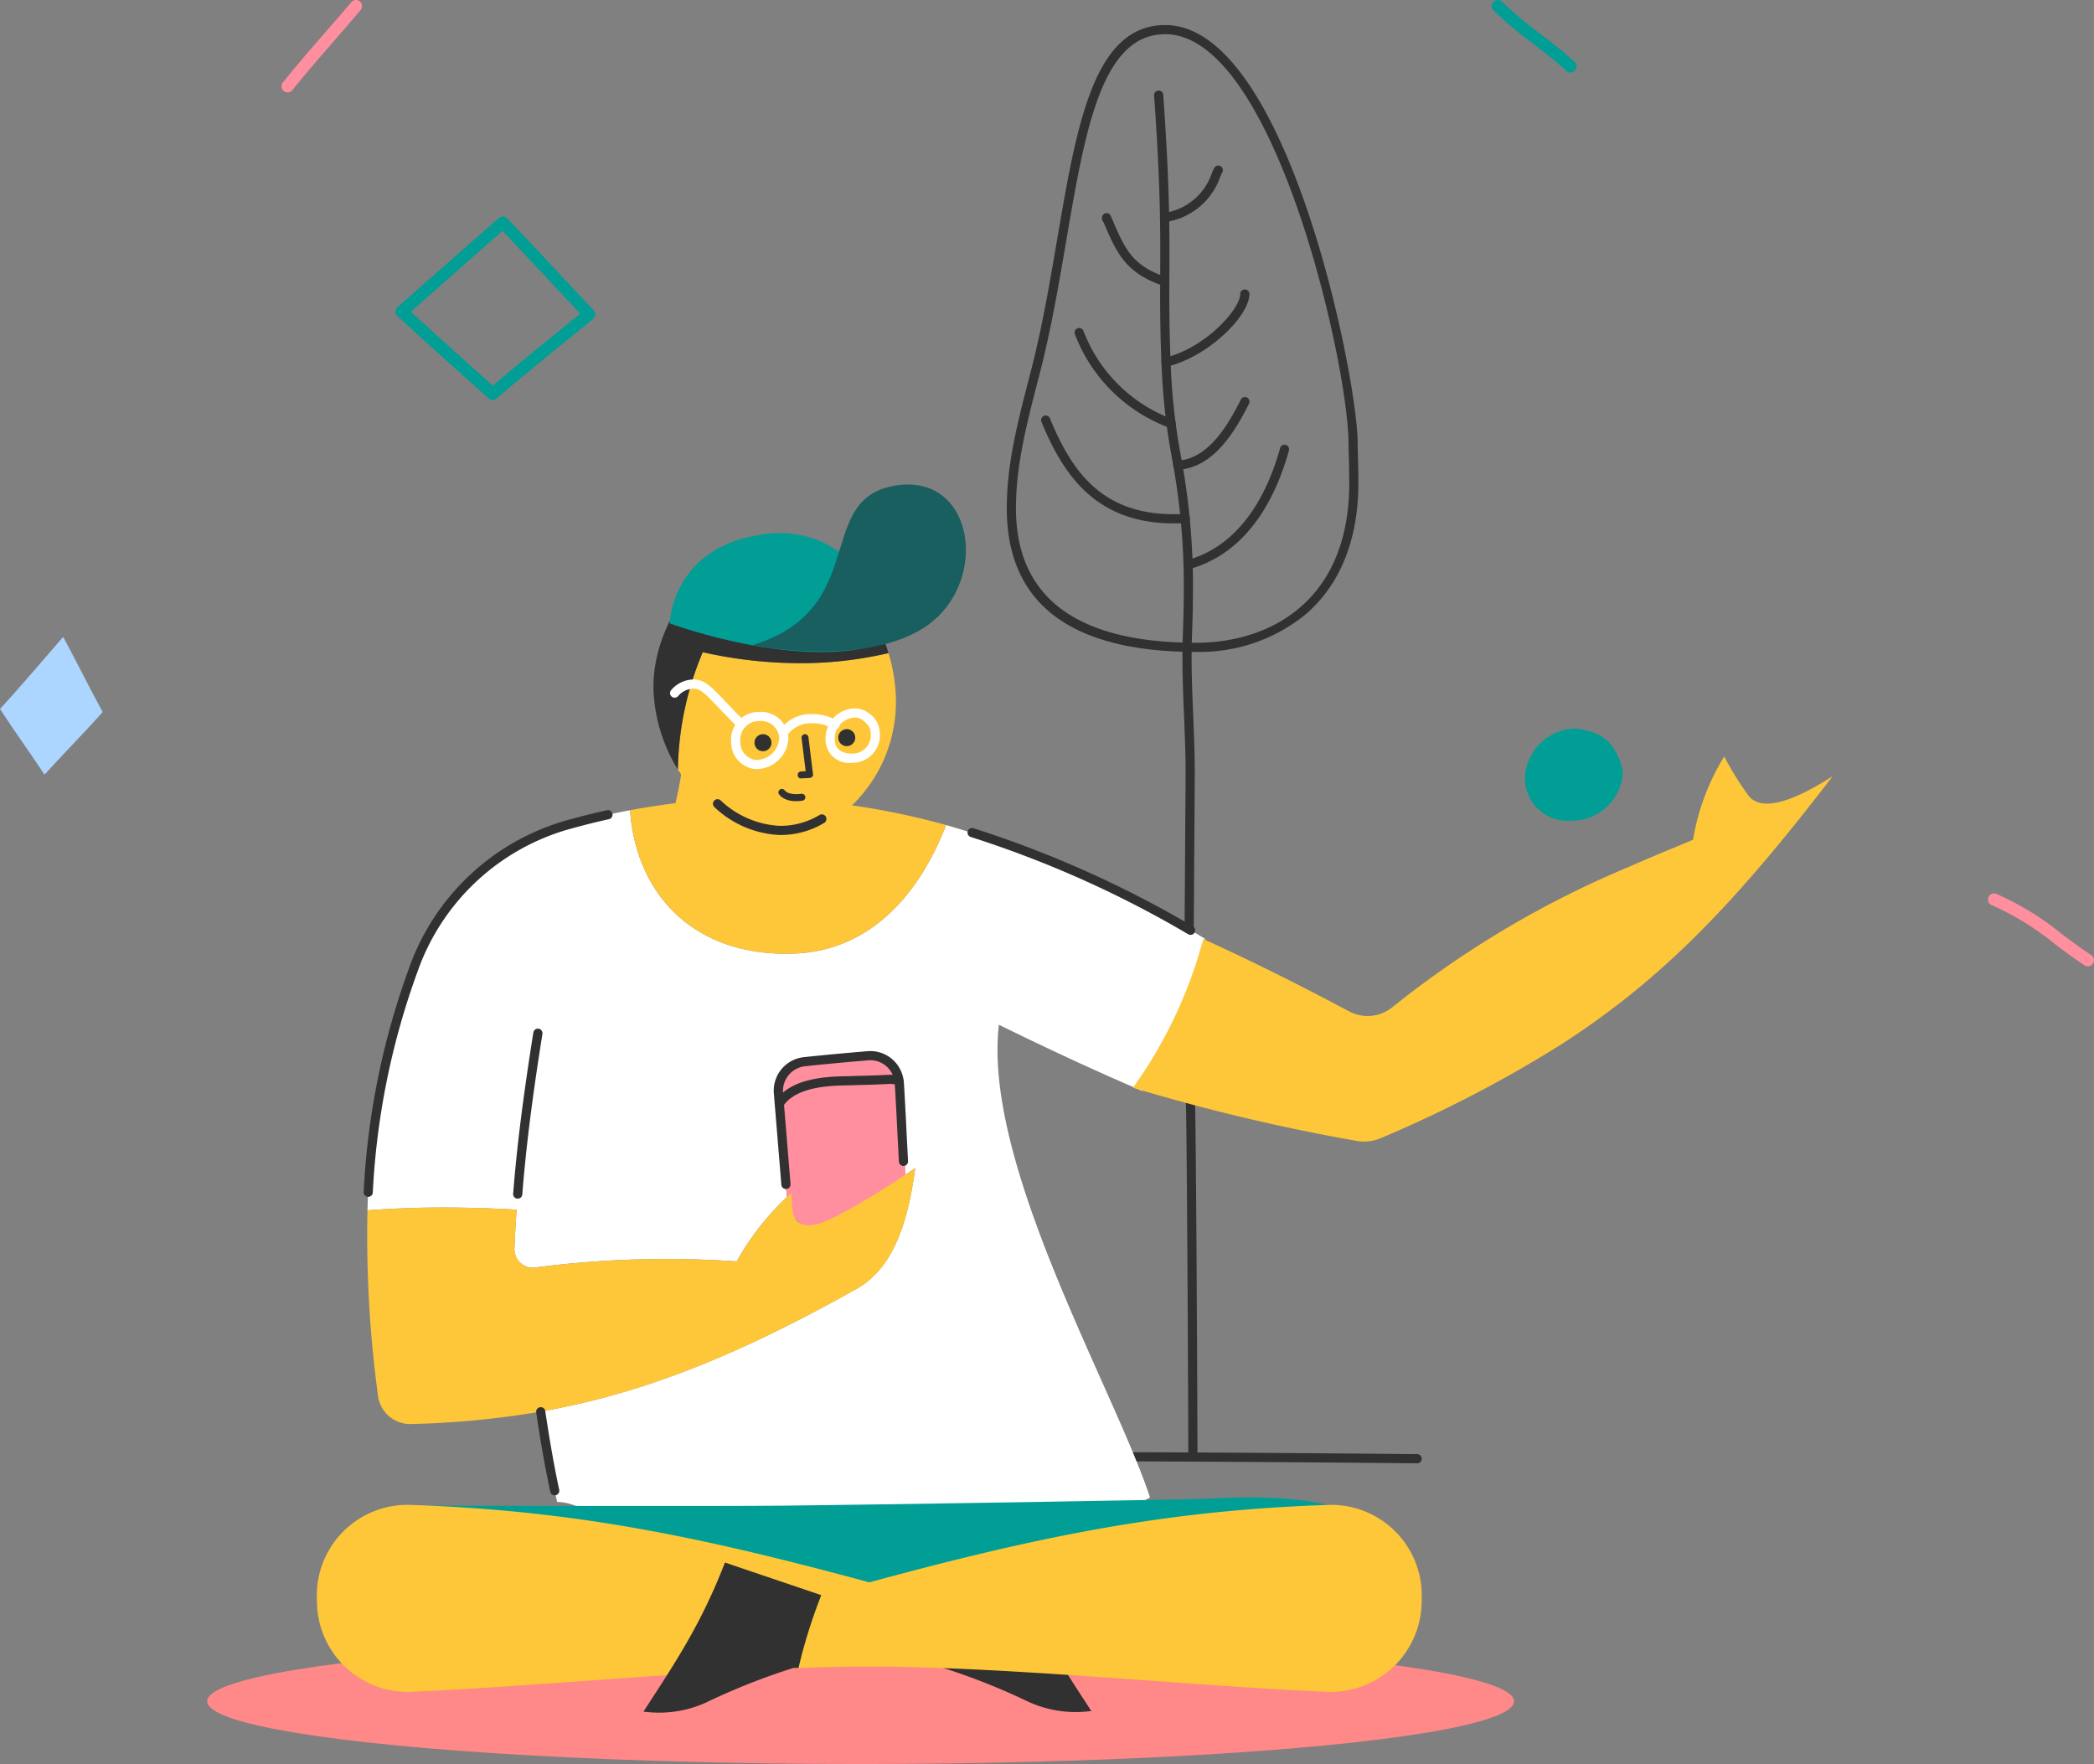 <svg xmlns="http://www.w3.org/2000/svg" width="563.059" height="474.328" viewBox="0 0 563.059 474.328">
  <rect x="0" y="0" width="563.059" height="474.328" fill="#808080" stroke="none"/>
  <g id="Group_3299" data-name="Group 3299" transform="translate(7785.229 5098.283)">
    <g id="Group_3298" data-name="Group 3298">
      <g id="Group_3295" data-name="Group 3295" transform="translate(-6056.61 -5951.257)">
        <g id="shadow" transform="translate(-1672.917 1293.552)">
          <ellipse id="Ellipse_243" data-name="Ellipse 243" cx="175.716" cy="16.875" rx="175.716" ry="16.875" fill="#f88"/>
        </g>
        <g id="back_line" data-name="back line" transform="translate(-1457.903 859.707)">
          <g id="Group_1640" data-name="Group 1640">
            <g id="Group_1629" data-name="Group 1629">
              <path id="Path_2260" data-name="Path 2260" d="M-1571.822,1024.168c-33.786,0-50.917-13.007-50.917-38.659,0-11.83,2.938-23.183,6.049-35.2l.511-1.982c2.951-11.434,5-23.444,6.985-35.059,5.282-30.938,9.844-57.659,29.056-57.659,32.592,0,51.451,93.649,51.737,111.851.021,1.383.054,2.764.087,4.152.056,2.391.113,4.792.113,7.215,0,15.085-4.891,27.271-14.142,35.21A45.057,45.057,0,0,1-1571.822,1024.168Zm-8.315-166.1c-17.13,0-21.531,25.77-26.626,55.611-1.992,11.664-4.053,23.727-7.029,35.261l-.511,1.984c-3.068,11.864-5.973,23.068-5.973,34.586,0,24.016,16.3,36.195,48.455,36.195,19.9,0,41.165-11.265,41.165-42.881,0-2.406-.056-4.786-.113-7.159-.033-1.394-.067-2.782-.089-4.17-.345-21.9-20.135-109.427-49.28-109.427Z" transform="translate(1622.739 -855.607)" fill="#313131"/>
            </g>
            <g id="Group_1630" data-name="Group 1630" transform="translate(39.611 17.617)">
              <path id="Path_2261" data-name="Path 2261" d="M-1597.987,1115.318a1.234,1.234,0,0,1-1.235-1.232v-.008c.192-28.279.45-66.989.45-67.9,0-5.19-.215-10.483-.424-15.6s-.424-10.457-.424-15.694c0-2.188.038-4.214.112-6.19.166-4.362.256-8.624.256-12.677a185.783,185.783,0,0,0-3.2-34.711,172.663,172.663,0,0,1-2.618-21.378c-.606-12.1-.57-19.928-.532-28.212.054-11.488.107-23.369-1.642-47.859a1.232,1.232,0,0,1,1.1-1.353,1.23,1.23,0,0,1,1.353,1.1l.005.082c1.756,24.581,1.7,36.509,1.649,48.045-.038,8.251-.074,16.044.529,28.076a169.629,169.629,0,0,0,2.585,21.094,187.745,187.745,0,0,1,3.229,35.121c0,4.091-.084,8.378-.255,12.769-.074,1.943-.11,3.94-.11,6.1,0,5.188.215,10.483.425,15.6s.424,10.458.424,15.7c0,.918-.256,39.631-.45,67.919A1.23,1.23,0,0,1-1597.987,1115.318Z" transform="translate(1607.246 -862.497)" fill="#313131"/>
            </g>
            <g id="Group_1631" data-name="Group 1631" transform="translate(48.142 288.089)">
              <path id="Path_2262" data-name="Path 2262" d="M-1602.023,1065.424a1.238,1.238,0,0,1-1.232-1.238v-2.651c0-8.548-.348-84.36-.655-92a1.232,1.232,0,0,1,1.209-1.255,1.23,1.23,0,0,1,1.253,1.156c.307,7.67.657,83.5.657,92.1v2.667A1.231,1.231,0,0,1-1602.023,1065.424Z" transform="translate(1603.91 -968.282)" fill="#313131"/>
            </g>
            <g id="Group_1633" data-name="Group 1633" transform="translate(25.609 50.579)">
              <path id="Path_2264" data-name="Path 2264" d="M-1595.853,894.99a1.226,1.226,0,0,1-.4-.064c-10.227-3.441-12.528-8.849-16.036-17.034l-.039-.092a1.233,1.233,0,0,1-.4-.905v-.274a1.233,1.233,0,0,1,1.232-1.232,1.236,1.236,0,0,1,1.135.747l.335.788c3.467,8.11,5.369,12.577,14.559,15.668a1.23,1.23,0,0,1,.767,1.565,1.232,1.232,0,0,1-1.161.833Z" transform="translate(1612.723 -875.389)" fill="#313131"/>
            </g>
            <g id="Group_1634" data-name="Group 1634" transform="translate(18.232 81.464)">
              <path id="Path_2265" data-name="Path 2265" d="M-1589.659,914.383a1.274,1.274,0,0,1-.4-.066,43.261,43.261,0,0,1-25.463-25.164,1.237,1.237,0,0,1,.7-1.6,1.238,1.238,0,0,1,1.6.7h0a40.776,40.776,0,0,0,23.978,23.735,1.235,1.235,0,0,1,.757,1.57,1.234,1.234,0,0,1-1.158.826Z" transform="translate(1615.608 -887.468)" fill="#313131"/>
            </g>
            <g id="Group_1635" data-name="Group 1635" transform="translate(9.228 104.998)">
              <path id="Path_2266" data-name="Path 2266" d="M-1583.539,925.667c-21.377,0-29.948-13.807-35.509-27.325a1.232,1.232,0,0,1,.714-1.59,1.235,1.235,0,0,1,1.564.652c5.518,13.4,13.362,25.8,33.239,25.8.78,0,1.563-.013,2.342-.028h.79a1.234,1.234,0,0,1,1.3,1.158,1.233,1.233,0,0,1-1.161,1.3c-.033,0-.069,0-.1,0l-.785.013C-1581.954,925.655-1582.744,925.667-1583.539,925.667Z" transform="translate(1619.13 -896.673)" fill="#313131"/>
            </g>
            <g id="Group_1636" data-name="Group 1636" transform="translate(47.521 112.844)">
              <path id="Path_2267" data-name="Path 2267" d="M-1602.926,933.235a1.231,1.231,0,0,1-1.228-1.238,1.232,1.232,0,0,1,.9-1.181c14.939-4.117,21.879-18.652,25.059-30.122a1.233,1.233,0,0,1,1.48-.92,1.233,1.233,0,0,1,.918,1.483c-.008.033-.015.064-.026.1-3.357,12.084-10.739,27.417-26.78,31.837A1.261,1.261,0,0,1-1602.926,933.235Z" transform="translate(1604.153 -899.741)" fill="#313131"/>
            </g>
            <g id="Group_1637" data-name="Group 1637" transform="translate(41.584 71.082)">
              <path id="Path_2268" data-name="Path 2268" d="M-1605.245,904.2a1.23,1.23,0,0,1-1.23-1.232,1.233,1.233,0,0,1,.946-1.2c10.877-2.575,20.242-13.068,20.242-17.131a1.235,1.235,0,0,1,1.24-1.227,1.234,1.234,0,0,1,1.225,1.227c0,5.975-11.156,16.928-22.14,19.529A1.169,1.169,0,0,1-1605.245,904.2Z" transform="translate(1606.475 -883.408)" fill="#313131"/>
            </g>
            <g id="Group_1638" data-name="Group 1638" transform="translate(41.196 37.78)">
              <path id="Path_2269" data-name="Path 2269" d="M-1605.4,885.593a1.235,1.235,0,0,1-1.23-1.235,1.236,1.236,0,0,1,1.022-1.212,15.968,15.968,0,0,0,12.915-10.7c.256-.6.483-1.1.69-1.47a1.232,1.232,0,0,1,1.693-.417,1.231,1.231,0,0,1,.46,1.613c-.177.317-.363.749-.585,1.261a18.378,18.378,0,0,1-14.758,12.14A1.084,1.084,0,0,1-1605.4,885.593Z" transform="translate(1606.627 -870.383)" fill="#313131"/>
            </g>
            <g id="Group_1639" data-name="Group 1639" transform="translate(44.767 100.023)">
              <path id="Path_2270" data-name="Path 2270" d="M-1604.013,914.3a1.231,1.231,0,0,1-1.217-1.245,1.233,1.233,0,0,1,1.153-1.217c8.01-.43,13.3-8.992,17-16.4a1.233,1.233,0,0,1,1.644-.583,1.233,1.233,0,0,1,.583,1.641l-.023.043C-1588.889,904.543-1594.673,913.8-1604.013,914.3Z" transform="translate(1605.23 -894.727)" fill="#313131"/>
            </g>
          </g>
          <g id="Group_1641" data-name="Group 1641" transform="translate(25.742 383.726)">
            <path id="Path_2271" data-name="Path 2271" d="M-1528.071,1008.695l-3.49-.033c-29.444-.276-55.575-.445-79.883-.511a1.234,1.234,0,0,1-1.228-1.235,1.2,1.2,0,0,1,1.167-1.227.316.316,0,0,1,.071,0c24.313.066,50.444.235,79.9.511l3.475.033a1.231,1.231,0,0,1,1.227,1.237,1.234,1.234,0,0,1-1.227,1.227Z" transform="translate(1612.671 -1005.686)" fill="#313131"/>
          </g>
        </g>
        <path id="Path_2272" data-name="Path 2272" d="M-1649.875,1045.6c-10.053-.606-20.056-.693-27.5-.481q-6.324.184-12.6.639a205.022,205.022,0,0,1,12.273-64.547,61.827,61.827,0,0,1,40.991-38.938q8.729-2.481,17.351-4.091c1.5,22.1,16.658,39.347,43.671,38.565,21.142-.588,34.22-16.318,41.3-34.579a287.038,287.038,0,0,1,69.581,30.557v.018a123.052,123.052,0,0,1-16.8,40.929c-12.272-5.231-24.545-10.925-38.582-17.8-4.4,37.531,30.96,97.814,40.625,127.071-14.085,9.343-60.51.038-75.894,7.034-15.08,6.85-31.771-.5-48.332-.754-5.392-.074-12.764-.378-19.258-.378-5.428,0-10.483-4.745-15.911-4.638-1.833-7.99-3.222-16.141-4.449-24.328,26.391-4.628,52.018-14.487,85.011-33.047,10.66-5.98,13.971-19.879,15.714-32.407-.925.624-1.923,1.278-2.971,1.956-.462-8.31-.818-16.479-1.316-24.7a5.181,5.181,0,0,0-.089-.767,7.762,7.762,0,0,0-8.133-6.745c-5.837.481-11.639,1.023-17.476,1.639a7.882,7.882,0,0,0-6.8,8.632l.212,2.6,2.063,25.146a72.583,72.583,0,0,0-13.508,17.315,273.36,273.36,0,0,0-54.294,1.654,4.966,4.966,0,0,1-5.449-4.431,5.036,5.036,0,0,1-.015-.836C-1650.3,1052.431-1650.108,1049.012-1649.875,1045.6Z" transform="translate(60.168 132.65)" fill="#fff"/>
        <path id="Path_2275" data-name="Path 2275" d="M-1542.717,1035.108a11.441,11.441,0,0,1-6.569.8,522.378,522.378,0,0,1-60.182-14.3,123.066,123.066,0,0,0,18.9-40c12.217,5.569,24.116,11.455,37.476,18.534.639.335,1.26.68,1.907,1.01a10.563,10.563,0,0,0,11.39-1.146,263.906,263.906,0,0,1,63.721-37.81l.016-.013c5.244-2.306,10.94-4.671,17.184-7.254a62.149,62.149,0,0,1,8.389-22.405,80.58,80.58,0,0,0,6.663,10.71c4.05,4.712,13.733.21,22.505-5.413-5.021,6.535-9.8,12.6-14.471,18.248-18.959,22.97-35.967,39.314-58.265,53.716A338.714,338.714,0,0,1-1542.717,1035.108Z" transform="translate(185.497 123.852)" fill="#fec739"/>
        <path id="Path_2279" data-name="Path 2279" d="M-1577.378,950.965c-7.082,18.258-20.163,33.99-41.3,34.578-27.013.782-42.187-16.461-43.671-38.565,4.076-.767,8.151-1.388,12.191-1.887v.018l.161-.036c-.054,0-.107.018-.161.018.961-4.04,1.71-8.363,2.3-12.564a33.8,33.8,0,0,0,2.651,5.114c5.234,8.364,13.953,14.574,22.94,14.753a23.083,23.083,0,0,0,16.711-7.118A201.457,201.457,0,0,1-1577.378,950.965Z" transform="translate(103.166 123.852)" fill="#fec739"/>
        <path id="Path_2281" data-name="Path 2281" d="M-1598.708,934.447A38.588,38.588,0,0,1-1610,962.217a27.576,27.576,0,0,1-19.946,8.5c-10.726-.215-21.132-7.63-27.378-17.609a83.915,83.915,0,0,1,6.688-31.541,119.575,119.575,0,0,0,29.3,2.912,103.993,103.993,0,0,0,20.644-2.677,47.073,47.073,0,0,1,2,12.638Z" transform="translate(110.995 106.781)" fill="#fec739"/>
        <path id="Path_2282" data-name="Path 2282" d="M-1656.485,963.629c-.171-.425-.34-.869-.509-1.3a43.509,43.509,0,0,1-2.892-13.871c-.488-17.821,13.339-37.107,29.672-37.575,10.153-.273,27.591,7.816,33.515,27.547a103.8,103.8,0,0,1-20.644,2.677,119.456,119.456,0,0,1-29.3-2.912,83.919,83.919,0,0,0-6.688,31.543A39.878,39.878,0,0,1-1656.485,963.629Z" transform="translate(106.987 90.151)" fill="#313131"/>
        <path id="Path_2283" data-name="Path 2283" d="M-1644.294,1005.558l-2.421-30.426s-.3-8.07,4.894-9.13a111.855,111.855,0,0,1,21.316-1.956,9.661,9.661,0,0,1,6.277,8.552c.6,5.114,1.517,16.854,1.616,25.313a28.268,28.268,0,0,1-23,14.83C-1639.309,1011.523-1644.294,1005.558-1644.294,1005.558Z" transform="translate(127.503 172.918)" fill="#ff8e9e"/>
        <path id="Path_2284" data-name="Path 2284" d="M-1545.595,977.783c1.051-.675,2.045-1.334,2.971-1.956-1.744,12.528-5.055,26.427-15.714,32.408-32.983,18.56-58.62,28.419-85.012,33.047a239.445,239.445,0,0,1-35.11,3.344,8.715,8.715,0,0,1-8.667-7.811,318.751,318.751,0,0,1-2.8-49.669q6.275-.453,12.6-.639c7.438-.212,17.44-.125,27.5.48-.233,3.416-.427,6.834-.57,10.3a4.969,4.969,0,0,0,4.628,5.282,5.053,5.053,0,0,0,.836-.015,273.384,273.384,0,0,1,54.294-1.654,72.626,72.626,0,0,1,13.507-17.315c.392-.391.8-.782,1.209-1.176,0,.409,0,.818.021,1.227.144,4.948.639,7.653,5.213,7.527C-1566.492,991.06-1554.336,983.533-1545.595,977.783Z" transform="translate(60.122 191.261)" fill="#fec739"/>
        <g id="lineart" transform="translate(-1630.831 1035.677)">
          <g id="Group_1642" data-name="Group 1642" transform="translate(93.921 32.189)">
            <path id="Path_2285" data-name="Path 2285" d="M-1635.37,946.648h-.5a27.34,27.34,0,0,1-17.323-7.443,1.236,1.236,0,0,1-.168-1.736,1.235,1.235,0,0,1,1.736-.169l.072.066a24.893,24.893,0,0,0,15.735,6.817,20.242,20.242,0,0,0,10.872-2.933,1.233,1.233,0,0,1,1.672.5,1.234,1.234,0,0,1-.422,1.626A22.753,22.753,0,0,1-1635.37,946.648Z" transform="translate(1653.64 -937.02)" fill="#313131"/>
          </g>
          <g id="Group_1645" data-name="Group 1645" transform="translate(162.368 39.942)">
            <path id="Path_2288" data-name="Path 2288" d="M-1566.9,968.784a1.236,1.236,0,0,1-.613-.164,287.4,287.4,0,0,0-58.539-26.174,1.233,1.233,0,0,1-.744-1.575,1.229,1.229,0,0,1,1.473-.777,289.955,289.955,0,0,1,59.04,26.392,1.231,1.231,0,0,1,.455,1.682,1.234,1.234,0,0,1-1.072.619Z" transform="translate(1626.87 -940.053)" fill="#313131"/>
          </g>
          <g id="Group_1646" data-name="Group 1646" transform="translate(40.19 93.881)">
            <path id="Path_2289" data-name="Path 2289" d="M-1673.421,1006.873h-.1a1.232,1.232,0,0,1-1.13-1.322v0c.987-12.552,2.664-25.918,5.433-43.346a1.232,1.232,0,0,1,1.4-1.041,1.23,1.23,0,0,1,1.041,1.4l-.005.031c-2.759,17.361-4.428,30.669-5.41,43.151A1.231,1.231,0,0,1-1673.421,1006.873Z" transform="translate(1674.654 -961.149)" fill="#313131"/>
          </g>
          <g id="Group_1647" data-name="Group 1647" transform="translate(0 35.13)">
            <path id="Path_2290" data-name="Path 2290" d="M-1689.143,1042.16a1.247,1.247,0,0,1-1.23-1.26v-.036a204.678,204.678,0,0,1,12.147-60.057,63.157,63.157,0,0,1,41.807-39.708c3.858-1.1,7.727-2.073,11.506-2.907a1.231,1.231,0,0,1,1.437.987,1.234,1.234,0,0,1-.908,1.419c-3.723.821-7.543,1.79-11.355,2.869a60.689,60.689,0,0,0-40.163,38.168,202.326,202.326,0,0,0-12.017,59.354A1.232,1.232,0,0,1-1689.143,1042.16Z" transform="translate(1690.373 -938.171)" fill="#313131"/>
          </g>
          <g id="Group_1648" data-name="Group 1648" transform="translate(46.372 195.666)">
            <path id="Path_2291" data-name="Path 2291" d="M-1667.239,1024.66a1.234,1.234,0,0,1-1.2-.974c-1.314-6.136-2.518-12.907-3.784-21.344a1.233,1.233,0,0,1,1.074-1.373,1.227,1.227,0,0,1,1.363,1.007c1.258,8.386,2.452,15.121,3.756,21.194a1.231,1.231,0,0,1-.946,1.462A1.238,1.238,0,0,1-1667.239,1024.66Z" transform="translate(1672.236 -1000.958)" fill="#313131"/>
          </g>
          <g id="Group_1649" data-name="Group 1649" transform="translate(110.262 99.916)">
            <path id="Path_2292" data-name="Path 2292" d="M-1643.969,1000.608a1.233,1.233,0,0,1-1.228-1.13l-2-24.356a9.059,9.059,0,0,1,7.893-9.956c5.5-.588,11.225-1.122,17.507-1.641a9.032,9.032,0,0,1,9.46,7.785,5.911,5.911,0,0,1,.1.869c.292,4.8.532,9.583.767,14.382l.34,6.586a1.229,1.229,0,0,1-1.212,1.25,1.234,1.234,0,0,1-1.248-1.12l-.337-6.591c-.243-4.789-.483-9.56-.767-14.349a3.635,3.635,0,0,0-.064-.583,6.578,6.578,0,0,0-6.829-5.773c-6.262.511-11.966,1.051-17.445,1.634a6.69,6.69,0,0,0-5.7,7.3l2,24.356a1.232,1.232,0,0,1-1.125,1.33h0Z" transform="translate(1647.249 -963.509)" fill="#313131"/>
          </g>
          <g id="Group_1650" data-name="Group 1650" transform="translate(110.524 106.294)">
            <path id="Path_2293" data-name="Path 2293" d="M-1645.916,974.966a1.234,1.234,0,0,1-1.229-1.235,1.248,1.248,0,0,1,.207-.683c4.283-6.392,14.436-6.576,19.312-6.666l.88-.018c1.452-.054,2.9-.09,4.362-.125,1.943-.054,3.889-.123,5.816-.23h.174a8.73,8.73,0,0,1,3.068.437,1.233,1.233,0,0,1,.686,1.6,1.236,1.236,0,0,1-1.453.734,6.256,6.256,0,0,0-2.237-.312c-2.045.107-4,.179-5.973.233-1.457.036-2.894.072-4.347.125l-.91.021c-4.462.082-13.746.256-17.312,5.574A1.229,1.229,0,0,1-1645.916,974.966Z" transform="translate(1647.146 -966.004)" fill="#313131"/>
          </g>
          <g id="Group_1651" data-name="Group 1651" transform="translate(98.796 8.701)">
            <path id="Path_2294" data-name="Path 2294" d="M-1645.116,943.234a7.191,7.191,0,0,1-6.594-7.369,7.417,7.417,0,0,1,5.909-7.852,13.618,13.618,0,0,1,2.114-.179,7.432,7.432,0,0,1,7.372,6.857A8.7,8.7,0,0,1-1645.116,943.234Zm1.429-12.948a11.274,11.274,0,0,0-1.736.151,5.059,5.059,0,0,0-3.823,5.428,4.744,4.744,0,0,0,4.135,4.906,6.224,6.224,0,0,0,6.333-6.09,4.951,4.951,0,0,0-4.909-4.4Z" transform="translate(1651.733 -927.834)" fill="#fff"/>
          </g>
          <g id="Group_1652" data-name="Group 1652" transform="translate(124.186 7.783)">
            <path id="Path_2295" data-name="Path 2295" d="M-1634.691,942.09a6.284,6.284,0,0,1-7.046-5.415,6.76,6.76,0,0,1-.054-.721,8.065,8.065,0,0,1,7.589-8.479,4.481,4.481,0,0,1,.552.023,5.755,5.755,0,0,1,3.324,1.151,6.583,6.583,0,0,1,3.114,5.382,7.353,7.353,0,0,1-6.617,8.026A7.458,7.458,0,0,1-1634.691,942.09Zm.491-12.147a5.684,5.684,0,0,0-5.114,6.014c0,1.774,1.217,3.669,4.635,3.669a4.927,4.927,0,0,0,5.058-4.791,5,5,0,0,0-.046-.8c0-.864-.169-1.844-2.191-3.459a3.416,3.416,0,0,0-1.984-.619c-.13-.008-.246-.013-.36-.013Z" transform="translate(1641.802 -927.475)" fill="#fff"/>
          </g>
          <g id="Group_1653" data-name="Group 1653" transform="translate(112.199 9.304)">
            <path id="Path_2296" data-name="Path 2296" d="M-1645.261,933.644a1.234,1.234,0,0,1-1.229-1.235,1.255,1.255,0,0,1,.255-.749,10.1,10.1,0,0,1,8.182-3.58,13.111,13.111,0,0,1,6.712,1.79,1.232,1.232,0,0,1,.48,1.675,1.232,1.232,0,0,1-1.677.478c-.031-.018-.063-.036-.095-.056a10.575,10.575,0,0,0-5.42-1.434,7.66,7.66,0,0,0-6.218,2.61A1.237,1.237,0,0,1-1645.261,933.644Z" transform="translate(1646.491 -928.07)" fill="#fff"/>
          </g>
          <g id="Group_1654" data-name="Group 1654" transform="translate(82.381)">
            <path id="Path_2297" data-name="Path 2297" d="M-1639.792,936.949a1.232,1.232,0,0,1-.869-.361c-1.833-1.833-3.3-3.377-4.528-4.669-3.7-3.894-4.858-5.019-6.727-5.019a5.6,5.6,0,0,0-4.042,1.964,1.231,1.231,0,0,1-1.731.192,1.229,1.229,0,0,1-.192-1.731c.021-.028.046-.056.069-.082a8.021,8.021,0,0,1,5.9-2.812c3.017,0,4.74,1.813,8.514,5.786,1.212,1.279,2.67,2.813,4.482,4.623a1.233,1.233,0,0,1,0,1.744,1.238,1.238,0,0,1-.87.358Z" transform="translate(1658.153 -924.431)" fill="#fff"/>
          </g>
        </g>
        <g id="symbols" transform="translate(-1728.619 852.974)">
          <g id="Group_1655" data-name="Group 1655" transform="translate(106.361 58.216)">
            <path id="Path_2298" data-name="Path 2298" d="M-1660.922,925.067a1.652,1.652,0,0,1-1.1-.422l-6.42-5.768c-5.96-5.349-12.122-10.879-18.051-16.364a1.641,1.641,0,0,1-.092-2.319c.041-.043.082-.084.125-.123q5.875-5.135,11.68-10.273c5.157-4.551,10.314-9.1,15.553-13.653a1.64,1.64,0,0,1,2.265.107q6.727,7.057,13.365,14.2,4.909,5.243,9.829,10.483a1.645,1.645,0,0,1-.067,2.324c-.03.028-.061.056-.094.082-8.522,6.885-17.333,14.006-25.926,21.35A1.631,1.631,0,0,1-1660.922,925.067Zm-21.988-23.732c5.5,5.065,11.173,10.158,16.675,15.085l5.354,4.809c7.814-6.648,15.776-13.1,23.522-19.36q-4.322-4.587-8.621-9.2-6.114-6.535-12.273-13.04c-4.827,4.2-9.588,8.4-14.354,12.608q-5.147,4.571-10.319,9.11Z" transform="translate(1687.02 -875.742)" fill="#019e96"/>
          </g>
          <g id="Group_1656" data-name="Group 1656" transform="translate(75.692)">
            <path id="Path_2299" data-name="Path 2299" d="M-1664.378,848.3a1.641,1.641,0,0,1-1.636-1.647,1.642,1.642,0,0,1,.358-1.02c3.615-4.518,7.468-8.949,11.544-13.638,2.275-2.615,4.582-5.267,6.878-7.975a1.645,1.645,0,0,1,2.316-.192,1.642,1.642,0,0,1,.189,2.317c-2.3,2.715-4.62,5.369-6.9,8.005-4.055,4.664-7.885,9.067-11.459,13.533A1.635,1.635,0,0,1-1664.378,848.3Z" transform="translate(1666.015 -823.442)" fill="#ff8e9e"/>
          </g>
          <g id="Group_1657" data-name="Group 1657" transform="translate(410.04 195.897)">
            <path id="Path_2300" data-name="Path 2300" d="M-1551.524,930.192a11.453,11.453,0,0,0-3.643-.6A13.891,13.891,0,0,0-1568.248,943a11.475,11.475,0,0,0,11.534,11.411c.161,0,.323-.005.484-.013a13.86,13.86,0,0,0,14.333-12.963,15.846,15.846,0,0,0-4.052-8.46A11.94,11.94,0,0,0-1551.524,930.192Z" transform="translate(1568.248 -929.591)" fill="#019e96"/>
          </g>
          <g id="Group_1658" data-name="Group 1658" transform="translate(0 171.254)">
            <path id="Path_2301" data-name="Path 2301" d="M-1711.636,919.953c3.674,6.714,6.965,13.551,10.631,20.2-5.073,5.7-10.527,11.173-15.648,16.844-3.935-5.975-8.128-11.743-11.966-17.66C-1722.828,933.008-1717.266,926.445-1711.636,919.953Z" transform="translate(1728.619 -919.953)" fill="#acd5ff"/>
          </g>
          <g id="Group_1659" data-name="Group 1659" transform="translate(401.1 0)">
            <path id="Path_2302" data-name="Path 2302" d="M-1550.547,872.48a1.646,1.646,0,0,1-1.115-.432c-2.974-2.733-6.136-5.162-9.179-7.509a105.562,105.562,0,0,1-10.424-8.762,1.645,1.645,0,0,1,0-2.322,1.641,1.641,0,0,1,2.322,0,102.949,102.949,0,0,0,10.107,8.481c3.1,2.391,6.315,4.858,9.4,7.693a1.639,1.639,0,0,1,.1,2.319,1.634,1.634,0,0,1-1.212.532Z" transform="translate(1571.745 -852.974)" fill="#019e96"/>
          </g>
          <g id="Group_1660" data-name="Group 1660" transform="translate(534.551 240.236)">
            <path id="Path_2303" data-name="Path 2303" d="M-1492.692,966.519a1.628,1.628,0,0,1-.895-.256c-2.761-1.808-5.395-3.781-7.939-5.691A73.775,73.775,0,0,0-1518.5,950.1a1.643,1.643,0,0,1-.936-2.125,1.642,1.642,0,0,1,2.125-.936l.033.013a77.4,77.4,0,0,1,17.726,10.887c2.5,1.879,5.091,3.82,7.765,5.569a1.637,1.637,0,0,1,.48,2.27,1.643,1.643,0,0,1-1.381.747Z" transform="translate(1519.55 -946.932)" fill="#ff8e9e"/>
          </g>
        </g>
        <path id="Path_3866" data-name="Path 3866" d="M-1683.48,1012.67s76.219.222,96.06,0,107.558-1.534,115.954-1.989c19.529-1.061,29.452,1.78,29.452,1.78,3.723,53.7-96.85,40.927-171.292,31.357S-1683.48,1012.67-1683.48,1012.67Z" transform="translate(70.202 245.152)" fill="#019e96"/>
        <path id="Path_2278" data-name="Path 2278" d="M-1597.713,1036.384c3.753,6.8,7.926,13.17,12.991,20.946-.427.036-.854.09-1.278.125a30.519,30.519,0,0,1-16.425-2.989,175.547,175.547,0,0,0-22.548-8.862l-1.46-.054a139.032,139.032,0,0,0-6.121-19.557h.036l25.875-8.757A153.015,153.015,0,0,0-1597.713,1036.384Z" transform="translate(149.555 255.727)" fill="#313131"/>
        <path id="Path_2280" data-name="Path 2280" d="M-1542.042,1054.66c-41.324-.107-87.932,5.091-128.273,6.87a24.464,24.464,0,0,1-24.944-23.968c0-.174,0-.348,0-.519s-.021-.333-.018-.5a24.364,24.364,0,0,1,23.4-25.294c.376-.016.751-.021,1.125-.018,3.648.125,7.225.256,10.738.463,39.153,2.153,71.379,9.005,113.664,20.483C-1544.533,1039.567-1543.129,1047.112-1542.042,1054.66Z" transform="translate(51.868 246.38)" fill="#fec739"/>
        <path id="Path_2278-2" data-name="Path 2278" d="M-1639.031,1017.3l25.875,8.757h.036a139.315,139.315,0,0,0-6.121,19.557l-1.459.054a176.492,176.492,0,0,0-22.549,8.862,30.476,30.476,0,0,1-16.425,2.989c-.424-.035-.851-.089-1.278-.125,5.065-7.775,9.238-14.147,12.991-20.946A152.482,152.482,0,0,0-1639.031,1017.3Z" transform="translate(105.344 255.824)" fill="#313131"/>
        <path id="Path_2280-2" data-name="Path 2280" d="M-1634.723,1032.178c42.285-11.478,74.511-18.33,113.664-20.483,3.513-.207,7.09-.338,10.739-.463.376,0,.752,0,1.125.018a24.364,24.364,0,0,1,23.4,25.294,4.541,4.541,0,0,1-.018.5c0,.171,0,.345,0,.519a24.464,24.464,0,0,1-24.944,23.968c-40.342-1.78-86.95-6.978-128.273-6.87C-1637.953,1047.112-1636.549,1039.567-1634.723,1032.178Z" transform="translate(139.46 246.38)" fill="#fec739"/>
        <circle id="Ellipse_542" data-name="Ellipse 542" cx="2.291" cy="2.291" r="2.291" transform="translate(-1503.227 1049.028)" fill="#313131"/>
        <circle id="Ellipse_543" data-name="Ellipse 543" cx="2.291" cy="2.291" r="2.291" transform="translate(-1525.753 1050.387)" fill="#313131"/>
        <path id="Path_4060" data-name="Path 4060" d="M543.925,1153.356l1.068,8.675.151,1.227.937-.937-2.279.114c-1.2.06-1.208,1.934,0,1.874l2.279-.114c.459-.024,1-.414.937-.937l-1.067-8.676-.151-1.227a.966.966,0,0,0-.937-.937.943.943,0,0,0-.937.937Z" transform="translate(-2057.019 -102.032)" fill="#313131"/>
        <path id="Path_4061" data-name="Path 4061" d="M542.363,1172.343l-.049.007c-.189.029.281-.033.11-.014-.142.016-.284.031-.427.043a10.119,10.119,0,0,1-1.437.017c-.144-.009-.288-.02-.432-.037-.106-.012-.178-.071.014,0a1.332,1.332,0,0,0-.236-.038,5.668,5.668,0,0,1-.847-.217c-.066-.022-.131-.048-.2-.072-.155-.058.189.09-.049-.026a3.6,3.6,0,0,1-.363-.2c-.027-.017-.169-.14-.193-.133.047-.013.165.137.007,0-.059-.052-.115-.106-.169-.164-.041-.042-.216-.259-.046-.037a.962.962,0,0,0-1.281-.337.946.946,0,0,0-.337,1.282c1.466,1.907,4.216,2.1,6.431,1.733a.941.941,0,0,0,.655-1.153.965.965,0,0,0-1.153-.655Z" transform="translate(-2055.61 -105.902)" fill="#313131"/>
      </g>
      <g id="Group_3297" data-name="Group 3297" transform="translate(-8041.916 -5545.843)">
        <path id="Path_3174" data-name="Path 3174" d="M-262.421-32.855s-9.266-30.578-35.211-27.8S-324.04-36.561-324.04-36.561-285.123-22.045-262.421-32.855Z" transform="translate(760.807 651.743)" fill="#019e96"/>
        <path id="Path_3173" data-name="Path 3173" d="M-295.491-34.423s36.131,7.218,50.753-8.533c12.671-13.648,6.908-38.537-13.451-34.174S-264.144-44.008-295.491-34.423Z" transform="translate(754.46 655.479)" fill="#195f5f"/>
      </g>
    </g>
  </g>
</svg>
